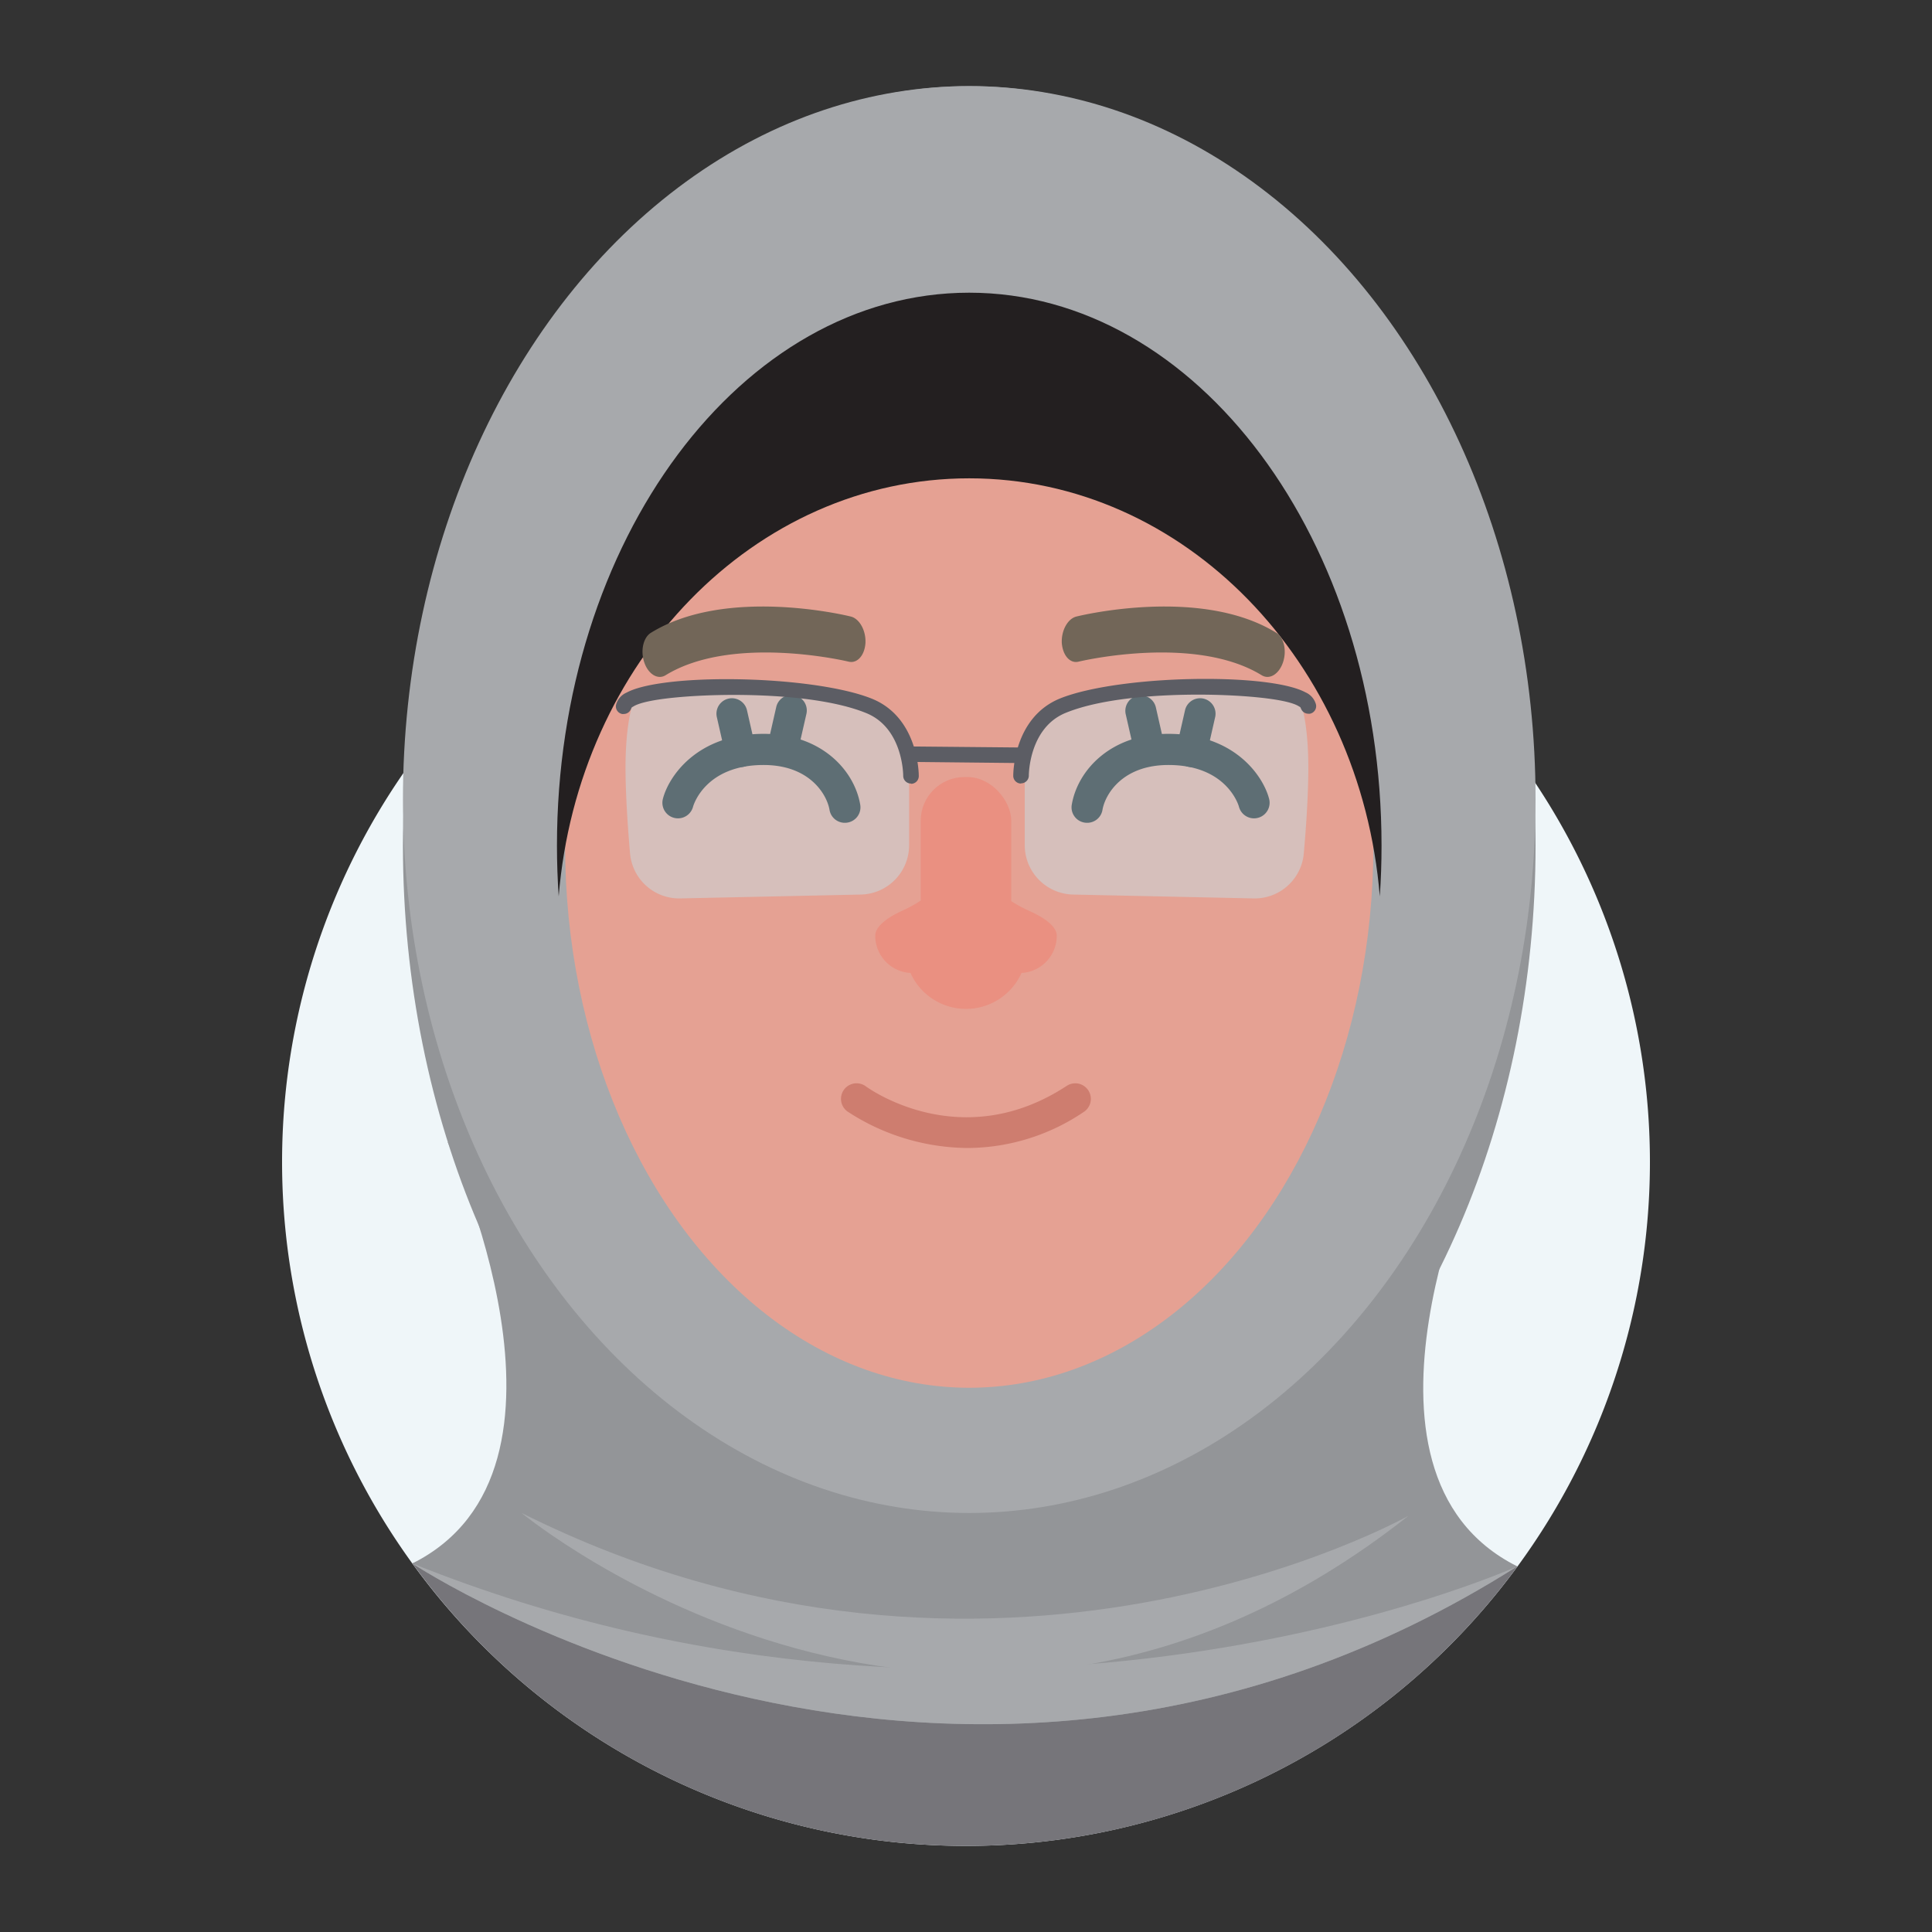 <svg id="Layer_1" data-name="Layer 1" xmlns="http://www.w3.org/2000/svg" viewBox="0 0 500 500"><rect x="0" y="0" width="500" height="500" fill="#333333" stroke="none"/><defs><style>.cls-1{fill:#eff6f9;}.cls-2{fill:#e5a193;}.cls-3{fill:#cc867a;}.cls-4{fill:#76757a;}.cls-5{fill:#939598;}.cls-6{fill:#a7a9ac;}.cls-7{fill:#231f20;}.cls-8{fill:#272223;}.cls-9{fill:#ea9081;}.cls-10{fill:#726658;}.cls-11{fill:#ce7d6f;}.cls-12{opacity:0.37;}.cls-13{fill:#bbf2ff;}.cls-14{fill:#5c5d64;}</style></defs><title>Tawk_Avatar-Female</title><path class="cls-1" d="M250,477.72a177,177,0,1,1,177-177,177,177,0,0,1-177,177"/><path class="cls-2" d="M294.86,355.57v-32l-44.86,32-44.86-32v32c0,13.86-14.11,13.86-14.11,13.86l59,58.72,59-58.72S294.86,369.43,294.86,355.57Z"/><path class="cls-3" d="M294.86,323.56l-44.86,32-44.86-32v32c0,.45,0,.85-.08,1.27,24.59,11,44.94,12,44.94,12s20.35-.93,44.94-12c0-.42-.08-.82-.08-1.27Z"/><path class="cls-4" d="M250,477.72a176.7,176.7,0,0,0,142.66-72.25L316,372.21h-7.14l-19.05,21.52a53.21,53.21,0,0,1-79.68,0l-19-21.52H184l-77.25,32.41A176.71,176.71,0,0,0,250,477.72"/><path class="cls-5" d="M305.44,365.14l-19,17.87a53.2,53.2,0,0,1-72.92,0l-19-17.87L184,372.21l21.41,21.57a62.87,62.87,0,0,0,89.24,0L316,372.21Z"/><ellipse class="cls-5" cx="250.84" cy="218.87" rx="146.56" ry="196.58"/><path class="cls-5" d="M392.66,405.37c-48.79-24.39-9.12-109.1-9.12-109.1L261.09,376.61l-11.28,35.58-11.53-36.33L115.84,295.52s39.67,84.71-9.12,109.1l68.45,29.91,156.7-.43Z"/><ellipse class="cls-6" cx="250.84" cy="206.92" rx="146.56" ry="184.64"/><ellipse class="cls-2" cx="250.84" cy="218.87" rx="104.59" ry="140.28"/><path class="cls-7" d="M250.84,123.79c55.64,0,101.32,47.53,106.25,108.19q.45-6.48.45-13.11c0-79.05-47.77-143.12-106.7-143.12s-106.7,64.07-106.7,143.12c0,4.42.16,8.79.45,13.11C149.53,171.32,195.21,123.79,250.84,123.79Z"/><path class="cls-8" d="M218.68,212.94a4,4,0,0,1-4-3.35c-.69-4-5.15-11.61-17.06-11.61-15.06,0-18.14,10.35-18.26,10.8a4,4,0,0,1-7.8-2.05c1.5-5.82,8.87-16.81,26.06-16.81,15,0,23.49,9.48,25,18.3a4,4,0,0,1-3.28,4.66A4.23,4.23,0,0,1,218.68,212.94Z"/><path class="cls-8" d="M191.65,198.52a4,4,0,0,1-3.9-3.11l-2.25-9.9a4,4,0,0,1,7.8-1.77l2.25,9.89a4,4,0,0,1-3,4.79A3.92,3.92,0,0,1,191.65,198.52Z"/><path class="cls-8" d="M202.53,197.76a3.92,3.92,0,0,1-.89-.1,4,4,0,0,1-3-4.79l2.25-9.89a4,4,0,0,1,7.81,1.77l-2.26,9.9A4,4,0,0,1,202.53,197.76Z"/><path class="cls-8" d="M281.32,212.94a4,4,0,0,0,4-3.35c.69-4,5.15-11.61,17.06-11.61,15.06,0,18.14,10.35,18.26,10.8a4,4,0,0,0,7.8-2.05c-1.5-5.82-8.87-16.81-26.06-16.81-15,0-23.49,9.48-25,18.3a4,4,0,0,0,4,4.72Z"/><path class="cls-8" d="M308.35,198.52a4,4,0,0,0,3.9-3.11l2.25-9.9a4,4,0,0,0-7.8-1.77l-2.25,9.89a4,4,0,0,0,3,4.79A3.92,3.92,0,0,0,308.35,198.52Z"/><path class="cls-8" d="M297.47,197.76a3.92,3.92,0,0,0,.89-.1,4,4,0,0,0,3-4.79L299.12,183a4,4,0,0,0-7.8,1.77l2.25,9.9A4,4,0,0,0,297.47,197.76Z"/><path class="cls-9" d="M273.49,242.17c0-2.57-3.59-4.9-7.56-6.63a36.41,36.41,0,0,1-12.66-9.79c-2.57-2.95-5-2.59-7.4.45a33.4,33.4,0,0,1-12.42,9.51c-3.7,1.71-6.94,4-6.94,6.46a9.65,9.65,0,0,0,9.12,9.63,15.75,15.75,0,0,0,28.74,0A9.65,9.65,0,0,0,273.49,242.17Z"/><path class="cls-10" d="M220.64,171.3a3.08,3.08,0,0,1-1-.06c-.29-.08-30-7.16-47.39,3.51-2,1.23-4.45-.24-5.5-3.28s-.28-6.48,1.7-7.7c19.42-12,50.43-4.54,51.74-4.21,2.24.55,3.94,3.61,3.79,6.83C223.81,169.1,222.42,171.07,220.64,171.3Z"/><path class="cls-10" d="M278.12,171.3a3.06,3.06,0,0,0,1-.06c.3-.08,30-7.16,47.4,3.51,2,1.23,4.45-.24,5.5-3.28s.28-6.48-1.71-7.7c-19.42-12-50.42-4.54-51.74-4.21-2.24.55-3.93,3.61-3.78,6.83C275,169.1,276.35,171.07,278.12,171.3Z"/><path class="cls-11" d="M250.47,297.1a57.46,57.46,0,0,1-31.18-9.47,4,4,0,0,1,4.78-6.49c1.07.78,24.88,17.69,52-.12a4,4,0,1,1,4.42,6.74A54,54,0,0,1,250.47,297.1Z"/><g class="cls-12"><path class="cls-13" d="M164.29,180.63s-2.64,5.26-2.39,20.13c.12,6.87.64,14.21,1.16,20.13a12.76,12.76,0,0,0,13,11.62l46.73-1a12.78,12.78,0,0,0,12.49-12.78V194.59s-1.08-13.59-23.25-15.21S164.29,180.63,164.29,180.63Z"/></g><g class="cls-12"><path class="cls-13" d="M336.19,180.63s2.64,5.26,2.39,20.13c-.11,6.87-.63,14.21-1.16,20.13a12.76,12.76,0,0,1-13,11.62l-46.72-1a12.79,12.79,0,0,1-12.5-12.78V194.59s1.08-13.59,23.26-15.21S336.19,180.63,336.19,180.63Z"/></g><path class="cls-14" d="M235.75,202.78a2,2,0,0,1-2-2c0-.51-.14-12.39-9.56-16.23-10.06-4.1-25.81-4.71-34.3-4.71-10.06,0-22.45.91-25.87,2.93l-.53.31-.26.56a2,2,0,0,1-1.82,1.14,1.81,1.81,0,0,1-.4,0,2,2,0,0,1-1.58-2.37,4.79,4.79,0,0,1,2.76-3.18c4-2.17,13.69-3.46,25.82-3.46,15.33,0,30.13,2,37.7,5.08,12,4.91,12.07,19.38,12.07,20a2,2,0,0,1-2,2Z"/><path class="cls-14" d="M264.23,202.78a2,2,0,0,1-2-2c0-.62.05-15.08,12.07-20,7.57-3.08,22.37-5.08,37.7-5.08,12.13,0,21.78,1.29,25.82,3.46a4.79,4.79,0,0,1,2.76,3.18,2,2,0,0,1-1.58,2.37,1.75,1.75,0,0,1-.4,0,2,2,0,0,1-1.82-1.14l-.26-.56-.53-.31c-3.42-2-15.81-2.93-25.87-2.93-8.49,0-24.24.61-34.3,4.71-9.56,3.89-9.56,16.11-9.56,16.23a2,2,0,0,1-.58,1.42,2,2,0,0,1-1.41.6Z"/><path class="cls-14" d="M236.53,197.19a2,2,0,0,1-2-2,1.93,1.93,0,0,1,1.88-2l27.84.26a2,2,0,0,1,1.42.6,2,2,0,0,1-1.44,3.43Z"/><rect class="cls-9" x="238.28" y="201.1" width="23.43" height="42.76" rx="11.31" ry="11.31"/><path class="cls-5" d="M106.72,404.62s140.16,93.11,285.94.75C392.66,405.37,259,465.73,106.72,404.62Z"/><path class="cls-6" d="M106.72,404.62s140.16,93.11,285.94.75C392.66,405.37,259,465.73,106.72,404.62Z"/><path class="cls-6" d="M135,391.56s112.49,93.11,229.48.75C364.43,392.31,257.17,452.67,135,391.56Z"/></svg>